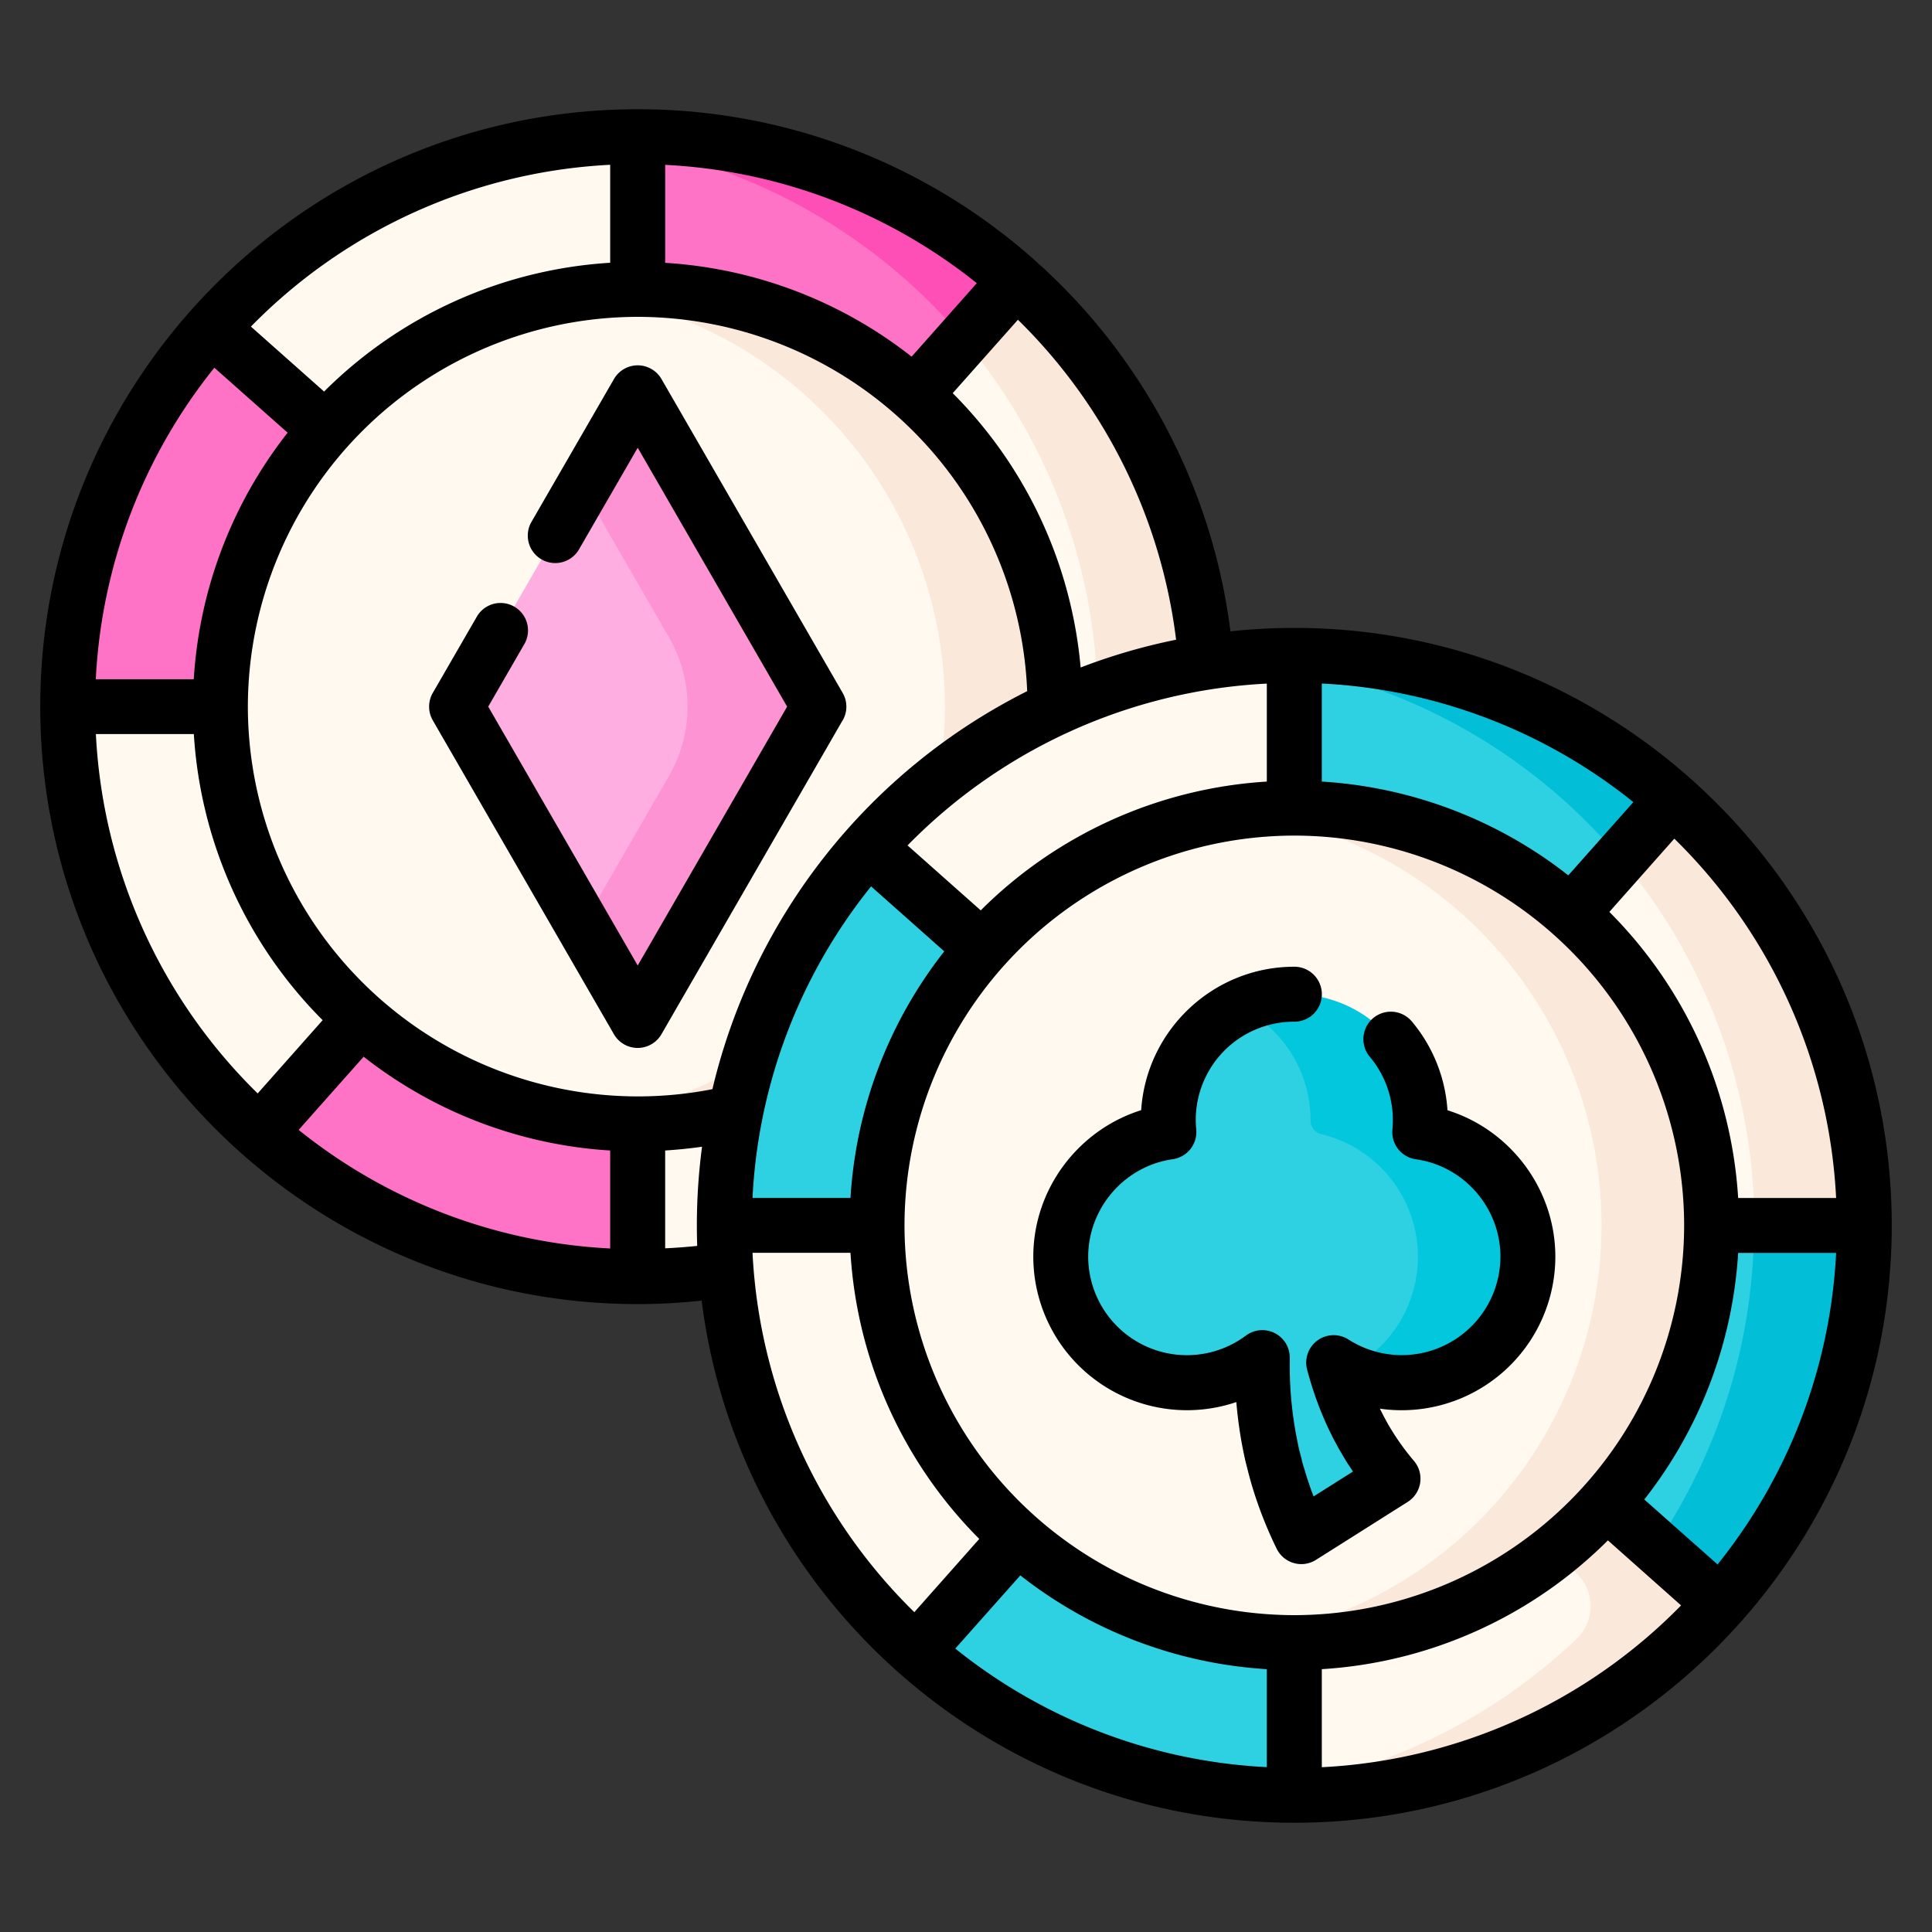<svg width="24" height="24" fill="none" xmlns="http://www.w3.org/2000/svg">
  <rect width="100%" height="100%" fill="#333333" stroke="none"/>
  <defs/>
  <path d="M7.921 15.858a7.08 7.08 0 100-14.16 7.08 7.08 0 000 14.16z" fill="#FE73C5"/>
  <path d="M7.922 1.698c-.23 0-.458.011-.683.033a7.08 7.08 0 010 14.095 7.08 7.08 0 10.682-14.128z" fill="#FE4FB7"/>
  <path d="M7.922 8.778l4.7-5.295a7.08 7.08 0 012.38 5.295h-7.08z" fill="#FFF9F0"/>
  <path d="M14.38 5.876a7.08 7.08 0 00-1.758-2.393l-.651.733a7.08 7.08 0 011.666 4.562h1.364c0-1-.212-1.99-.622-2.902z" fill="#FAE8DB"/>
  <g fill="#FFF9F0">
    <path d="M7.92 8.777l5.296 4.7a7.082 7.082 0 01-5.295 2.38v-7.08z"/>
    <path d="M7.921 8.777l-4.7 5.296A7.081 7.081 0 01.84 8.776h7.08z"/>
    <path d="M7.921 8.778l-5.295-4.7a7.08 7.08 0 015.295-2.38v7.08z"/>
    <path d="M7.92 13.96a5.183 5.183 0 100-10.366 5.183 5.183 0 000 10.367z"/>
  </g>
  <path d="M7.922 3.595c-.232 0-.46.015-.683.045a5.184 5.184 0 010 10.277 5.183 5.183 0 10.682-10.322z" fill="#FAE8DB"/>
  <path d="M16.078 22.302a7.08 7.08 0 100-14.16 7.08 7.08 0 000 14.16z" fill="#2ED1E2"/>
  <path d="M16.079 8.141c-.23 0-.458.012-.683.033a7.081 7.081 0 010 14.095 7.08 7.08 0 10.682-14.128z" fill="#03BED7"/>
  <path d="M16.078 15.222l4.7-5.295a7.08 7.08 0 012.38 5.295h-7.08z" fill="#FFF9F0"/>
  <path d="M22.537 12.32a7.08 7.08 0 00-1.758-2.393l-.651.733a7.078 7.078 0 011.666 4.562h1.365c0-1-.212-1.99-.622-2.903z" fill="#FAE8DB"/>
  <path d="M16.078 15.222l5.295 4.7a7.08 7.08 0 01-5.295 2.38v-7.08z" fill="#FFF9F0"/>
  <path d="M16.078 15.222v1.21l3.491 3.1c.249.22.252.605.01.833a7.083 7.083 0 01-3.5 1.804v.133a7.08 7.08 0 005.294-2.38l-5.295-4.7z" fill="#FAE8DB"/>
  <path d="M16.078 15.222l-4.7 5.295a7.08 7.08 0 01-2.38-5.295h7.08zM16.078 15.222l-5.295-4.7a7.08 7.08 0 015.295-2.38v7.08z" fill="#FFF9F0"/>
  <path d="M16.079 20.405a5.183 5.183 0 100-10.367 5.183 5.183 0 000 10.367z" fill="#FFF9F0"/>
  <path d="M16.079 10.038c-.232 0-.46.016-.683.045a5.184 5.184 0 010 10.277 5.183 5.183 0 10.682-10.322z" fill="#FAE8DB"/>
  <path d="M17.637 14.062a1.565 1.565 0 10-3.117 0 1.566 1.566 0 101.16 2.803v.035c-.004.362.029.733.108 1.102l.015.069.017.069.035.138c.028.091.053.184.087.274.06.183.14.36.224.537l1.138-.72a3.4 3.4 0 01-.252-.338c-.041-.058-.075-.12-.113-.182l-.052-.096-.025-.047-.024-.05a3.947 3.947 0 01-.27-.728 1.565 1.565 0 101.07-2.866z" fill="#2ED1E2"/>
  <path d="M17.637 14.062a1.565 1.565 0 00-2.24-1.556c.522.254.883.79.883 1.41v.005c0 .08.054.15.133.168a1.566 1.566 0 01.32 2.931 1.569 1.569 0 002.24-1.254 1.566 1.566 0 00-1.336-1.704z" fill="#02C7DD"/>
  <path d="M7.921 4.88l-2.25 3.898 2.25 3.898 2.251-3.898-2.25-3.898z" fill="#FEAEE1"/>
  <path d="M7.922 4.88l-.683 1.182 1.072 1.856a1.721 1.721 0 010 1.72l-1.072 1.857.683 1.181 2.25-3.898-2.25-3.898z" fill="#FE93D3"/>
  <path d="M16.078 7.8c-.268 0-.533.015-.793.043a7.404 7.404 0 00-2.373-4.558 7.404 7.404 0 00-4.99-1.928C3.829 1.357.5 4.686.5 8.778.5 12.87 3.83 16.2 7.922 16.2c.265 0 .53-.015.794-.043.461 3.652 3.587 6.486 7.362 6.486 4.093 0 7.422-3.329 7.422-7.421 0-4.092-3.33-7.422-7.422-7.422zm-3.403 11.77a5.496 5.496 0 003.062 1.165v1.217a6.705 6.705 0 01-3.87-1.473l.808-.909zm3.403.494a4.848 4.848 0 01-4.842-4.842 4.848 4.848 0 014.842-4.842 4.848 4.848 0 014.843 4.842 4.848 4.848 0 01-4.843 4.842zm-5.513-5.183H9.348a6.706 6.706 0 011.473-3.87l.909.807a5.497 5.497 0 00-1.165 3.063zm-6.047-1.754a5.497 5.497 0 003.062 1.165v1.217a6.705 6.705 0 01-3.87-1.473l.808-.91zm3.404.493a4.848 4.848 0 01-4.843-4.842 4.848 4.848 0 014.843-4.842 4.848 4.848 0 014.838 4.65A7.45 7.45 0 008.85 13.53c-.304.06-.616.09-.93.09zM2.408 8.438H1.19a6.706 6.706 0 011.473-3.87l.91.807a5.496 5.496 0 00-1.166 3.063zm8.917-4.007a5.496 5.496 0 00-3.062-1.166V2.048a6.719 6.719 0 013.871 1.47l-.809.912zm8.157 6.443a5.496 5.496 0 00-3.062-1.165V8.491a6.706 6.706 0 013.87 1.473l-.808.91zm-3.745-1.165a5.508 5.508 0 00-3.554 1.6l-.909-.807a6.72 6.72 0 014.463-2.01v1.217zm5.855 5.855h1.217a6.706 6.706 0 01-1.473 3.87l-.91-.807a5.497 5.497 0 001.166-3.063zm1.217-.682h-1.217a5.508 5.508 0 00-1.6-3.554l.807-.91a6.72 6.72 0 012.01 4.464zm-8.2-6.935a7.35 7.35 0 00-1.185.345 5.51 5.51 0 00-1.589-3.408l.81-.912a6.718 6.718 0 011.965 3.975zM7.58 2.048v1.216a5.508 5.508 0 00-3.554 1.6l-.909-.807a6.72 6.72 0 014.463-2.01zM1.19 9.119h1.218a5.508 5.508 0 001.6 3.554l-.807.91a6.72 6.72 0 01-2.01-4.464zm7.073 6.389v-1.216c.153-.01.306-.025.458-.047a7.46 7.46 0 00-.06 1.232 6.79 6.79 0 01-.398.03zm1.085.055h1.217a5.508 5.508 0 001.6 3.554l-.807.91a6.72 6.72 0 01-2.01-4.464zm7.072 6.39v-1.218a5.508 5.508 0 003.554-1.6l.909.808a6.72 6.72 0 01-4.463 2.01z" fill="#000"/>
  <path d="M17.981 13.791a1.908 1.908 0 00-.446-1.106.341.341 0 00-.521.44 1.224 1.224 0 01.283.906.341.341 0 00.292.37c.599.084 1.05.605 1.05 1.21a1.226 1.226 0 01-1.886 1.03.341.341 0 00-.515.375c.075.282.174.549.293.789l.024.049.007.014.077.143a2.968 2.968 0 01.044.073c.024.042.052.089.085.136l.039.06-.489.309a3.01 3.01 0 01-.053-.145l-.003-.011c-.02-.054-.038-.113-.056-.175l-.023-.074-.021-.085-.027-.104-.013-.065a4.678 4.678 0 01-.1-1.027v-.033a.341.341 0 00-.546-.278 1.226 1.226 0 01-1.958-.98c0-.606.452-1.127 1.05-1.212a.341.341 0 00.292-.37 1.22 1.22 0 011.219-1.338.341.341 0 100-.683c-1.01 0-1.838.789-1.903 1.782-.781.245-1.34.98-1.34 1.82a1.909 1.909 0 002.522 1.806c.019.224.051.443.096.654l.015.07.003.013.028.11a4.803 4.803 0 00.051.187 5.094 5.094 0 00.307.785.341.341 0 00.49.141l1.139-.72a.341.341 0 00.081-.505 3.09 3.09 0 01-.333-.474l-.047-.087-.044-.086-.003-.006a1.909 1.909 0 002.18-1.887c0-.84-.558-1.576-1.34-1.82zM10.468 8.949a.34.34 0 000-.341L8.218 4.71a.341.341 0 00-.592 0L6.602 6.483a.341.341 0 00.591.341l.729-1.262 1.856 3.216-1.856 3.216-1.857-3.216.455-.788a.341.341 0 00-.59-.341l-.554.959a.341.341 0 000 .34l2.25 3.899a.341.341 0 00.591 0l2.25-3.898z" fill="#000"/>
</svg>
